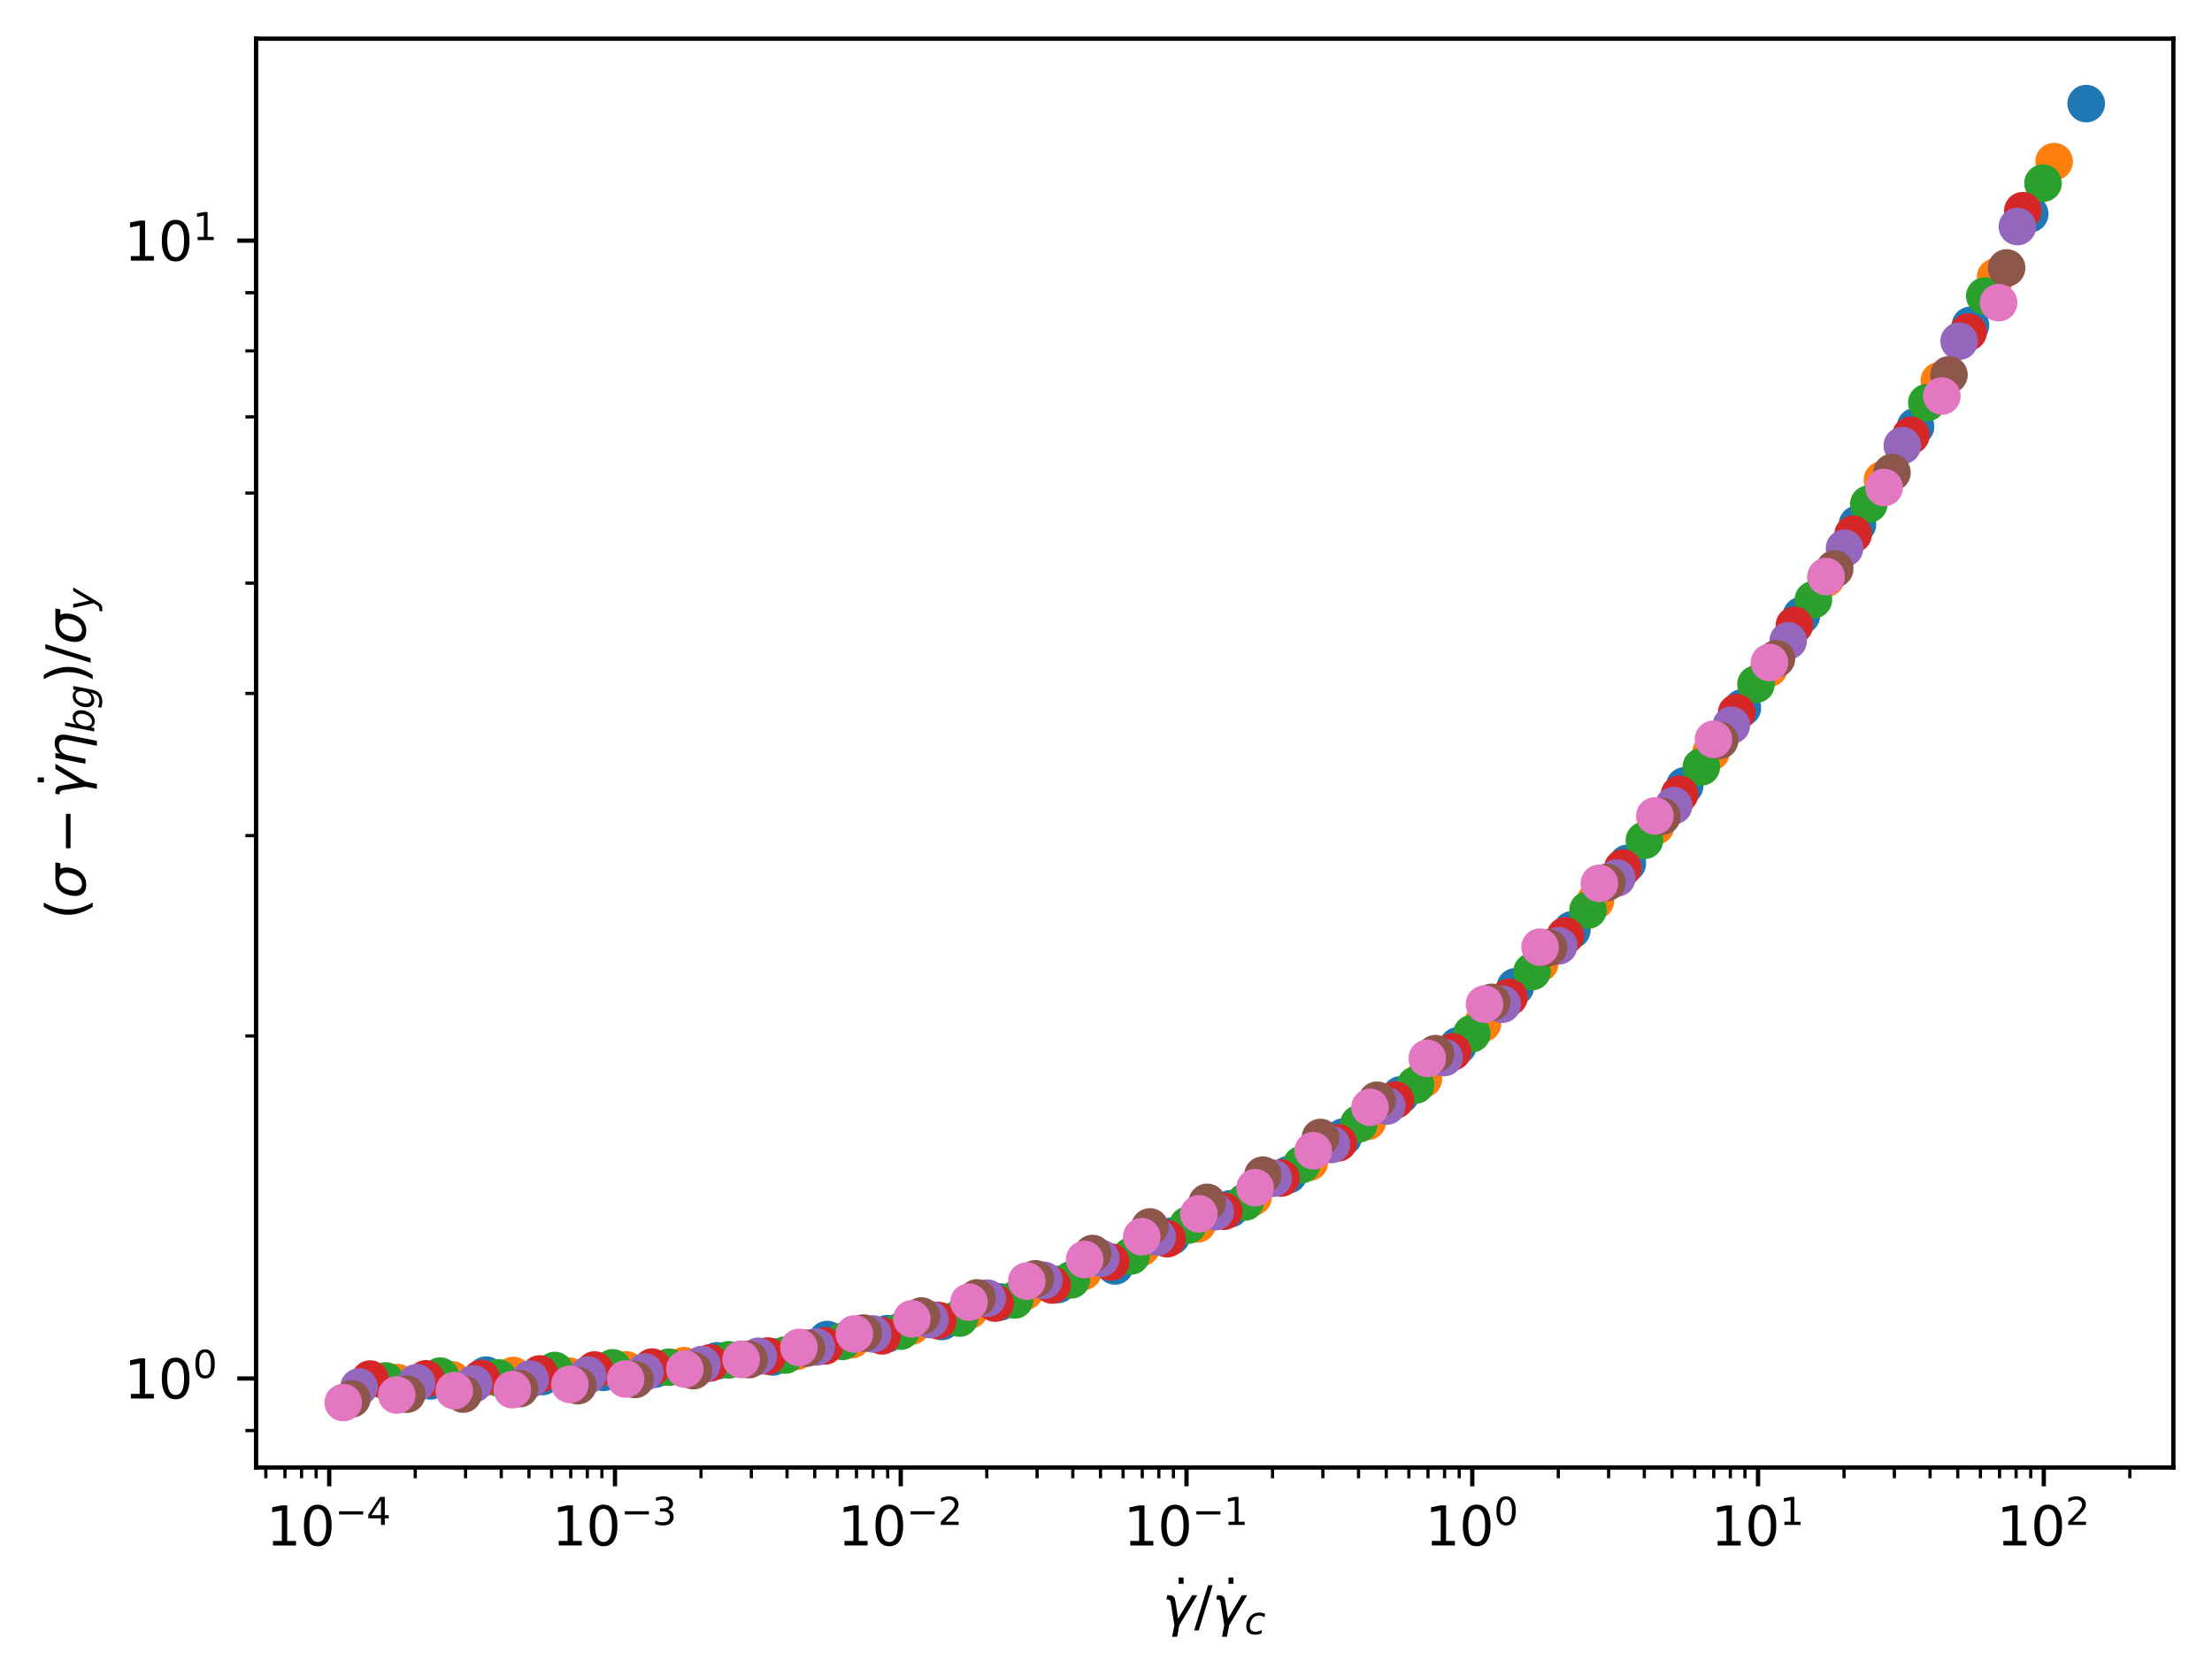 <?xml version="1.0" encoding="utf-8" standalone="no"?>
<!DOCTYPE svg PUBLIC "-//W3C//DTD SVG 1.1//EN"
  "http://www.w3.org/Graphics/SVG/1.1/DTD/svg11.dtd">
<svg xmlns:xlink="http://www.w3.org/1999/xlink" width="412.02pt" height="312.09pt" viewBox="0 0 412.02 312.09" xmlns="http://www.w3.org/2000/svg" version="1.1">
 <defs>
  <style type="text/css">*{stroke-linejoin: round; stroke-linecap: butt}</style>
 </defs>
 <g id="figure_1">
  <g id="patch_1">
   <path d="M 0 312.09 
L 412.02 312.09 
L 412.02 0 
L 0 0 
L 0 312.09 
z
" style="fill: none"/>
  </g>
  <g id="axes_1">
   <g id="patch_2">
    <path d="M 47.7 273.312 
L 404.82 273.312 
L 404.82 7.2 
L 47.7 7.2 
L 47.7 273.312 
z
" style="fill: none"/>
   </g>
   <g id="matplotlib.axis_1">
    <g id="xtick_1">
     <g id="line2d_1">
      <defs>
       <path id="m5d317da7bc" d="M 0 0 
L 0 3.5 
" style="stroke: #000000; stroke-width: 0.8"/>
      </defs>
      <g>
       <use xlink:href="#m5d317da7bc" x="61.324" y="273.312" style="stroke: #000000; stroke-width: 0.8"/>
      </g>
     </g>
     <g id="text_1">
      <!-- $\mathdefault{10^{-4}}$ -->
      <g transform="translate(49.574 287.91) scale(0.1 -0.1)">
       <defs>
        <path id="DejaVuSans-31" d="M 794 531 
L 1825 531 
L 1825 4091 
L 703 3866 
L 703 4441 
L 1819 4666 
L 2450 4666 
L 2450 531 
L 3481 531 
L 3481 0 
L 794 0 
L 794 531 
z
" transform="scale(0.016)"/>
        <path id="DejaVuSans-30" d="M 2034 4250 
Q 1547 4250 1301 3770 
Q 1056 3291 1056 2328 
Q 1056 1369 1301 889 
Q 1547 409 2034 409 
Q 2525 409 2770 889 
Q 3016 1369 3016 2328 
Q 3016 3291 2770 3770 
Q 2525 4250 2034 4250 
z
M 2034 4750 
Q 2819 4750 3233 4129 
Q 3647 3509 3647 2328 
Q 3647 1150 3233 529 
Q 2819 -91 2034 -91 
Q 1250 -91 836 529 
Q 422 1150 422 2328 
Q 422 3509 836 4129 
Q 1250 4750 2034 4750 
z
" transform="scale(0.016)"/>
        <path id="DejaVuSans-2212" d="M 678 2272 
L 4684 2272 
L 4684 1741 
L 678 1741 
L 678 2272 
z
" transform="scale(0.016)"/>
        <path id="DejaVuSans-34" d="M 2419 4116 
L 825 1625 
L 2419 1625 
L 2419 4116 
z
M 2253 4666 
L 3047 4666 
L 3047 1625 
L 3713 1625 
L 3713 1100 
L 3047 1100 
L 3047 0 
L 2419 0 
L 2419 1100 
L 313 1100 
L 313 1709 
L 2253 4666 
z
" transform="scale(0.016)"/>
       </defs>
       <use xlink:href="#DejaVuSans-31" transform="translate(0 0.684)"/>
       <use xlink:href="#DejaVuSans-30" transform="translate(63.623 0.684)"/>
       <use xlink:href="#DejaVuSans-2212" transform="translate(128.203 38.966) scale(0.7)"/>
       <use xlink:href="#DejaVuSans-34" transform="translate(186.855 38.966) scale(0.7)"/>
      </g>
     </g>
    </g>
    <g id="xtick_2">
     <g id="line2d_2">
      <g>
       <use xlink:href="#m5d317da7bc" x="114.552" y="273.312" style="stroke: #000000; stroke-width: 0.8"/>
      </g>
     </g>
     <g id="text_2">
      <!-- $\mathdefault{10^{-3}}$ -->
      <g transform="translate(102.802 287.91) scale(0.1 -0.1)">
       <defs>
        <path id="DejaVuSans-33" d="M 2597 2516 
Q 3050 2419 3304 2112 
Q 3559 1806 3559 1356 
Q 3559 666 3084 287 
Q 2609 -91 1734 -91 
Q 1441 -91 1130 -33 
Q 819 25 488 141 
L 488 750 
Q 750 597 1062 519 
Q 1375 441 1716 441 
Q 2309 441 2620 675 
Q 2931 909 2931 1356 
Q 2931 1769 2642 2001 
Q 2353 2234 1838 2234 
L 1294 2234 
L 1294 2753 
L 1863 2753 
Q 2328 2753 2575 2939 
Q 2822 3125 2822 3475 
Q 2822 3834 2567 4026 
Q 2313 4219 1838 4219 
Q 1578 4219 1281 4162 
Q 984 4106 628 3988 
L 628 4550 
Q 988 4650 1302 4700 
Q 1616 4750 1894 4750 
Q 2613 4750 3031 4423 
Q 3450 4097 3450 3541 
Q 3450 3153 3228 2886 
Q 3006 2619 2597 2516 
z
" transform="scale(0.016)"/>
       </defs>
       <use xlink:href="#DejaVuSans-31" transform="translate(0 0.766)"/>
       <use xlink:href="#DejaVuSans-30" transform="translate(63.623 0.766)"/>
       <use xlink:href="#DejaVuSans-2212" transform="translate(128.203 39.047) scale(0.7)"/>
       <use xlink:href="#DejaVuSans-33" transform="translate(186.855 39.047) scale(0.7)"/>
      </g>
     </g>
    </g>
    <g id="xtick_3">
     <g id="line2d_3">
      <g>
       <use xlink:href="#m5d317da7bc" x="167.779" y="273.312" style="stroke: #000000; stroke-width: 0.8"/>
      </g>
     </g>
     <g id="text_3">
      <!-- $\mathdefault{10^{-2}}$ -->
      <g transform="translate(156.029 287.91) scale(0.1 -0.1)">
       <defs>
        <path id="DejaVuSans-32" d="M 1228 531 
L 3431 531 
L 3431 0 
L 469 0 
L 469 531 
Q 828 903 1448 1529 
Q 2069 2156 2228 2338 
Q 2531 2678 2651 2914 
Q 2772 3150 2772 3378 
Q 2772 3750 2511 3984 
Q 2250 4219 1831 4219 
Q 1534 4219 1204 4116 
Q 875 4013 500 3803 
L 500 4441 
Q 881 4594 1212 4672 
Q 1544 4750 1819 4750 
Q 2544 4750 2975 4387 
Q 3406 4025 3406 3419 
Q 3406 3131 3298 2873 
Q 3191 2616 2906 2266 
Q 2828 2175 2409 1742 
Q 1991 1309 1228 531 
z
" transform="scale(0.016)"/>
       </defs>
       <use xlink:href="#DejaVuSans-31" transform="translate(0 0.766)"/>
       <use xlink:href="#DejaVuSans-30" transform="translate(63.623 0.766)"/>
       <use xlink:href="#DejaVuSans-2212" transform="translate(128.203 39.047) scale(0.7)"/>
       <use xlink:href="#DejaVuSans-32" transform="translate(186.855 39.047) scale(0.7)"/>
      </g>
     </g>
    </g>
    <g id="xtick_4">
     <g id="line2d_4">
      <g>
       <use xlink:href="#m5d317da7bc" x="221.007" y="273.312" style="stroke: #000000; stroke-width: 0.8"/>
      </g>
     </g>
     <g id="text_4">
      <!-- $\mathdefault{10^{-1}}$ -->
      <g transform="translate(209.257 287.91) scale(0.1 -0.1)">
       <use xlink:href="#DejaVuSans-31" transform="translate(0 0.684)"/>
       <use xlink:href="#DejaVuSans-30" transform="translate(63.623 0.684)"/>
       <use xlink:href="#DejaVuSans-2212" transform="translate(128.203 38.966) scale(0.7)"/>
       <use xlink:href="#DejaVuSans-31" transform="translate(186.855 38.966) scale(0.7)"/>
      </g>
     </g>
    </g>
    <g id="xtick_5">
     <g id="line2d_5">
      <g>
       <use xlink:href="#m5d317da7bc" x="274.234" y="273.312" style="stroke: #000000; stroke-width: 0.8"/>
      </g>
     </g>
     <g id="text_5">
      <!-- $\mathdefault{10^{0}}$ -->
      <g transform="translate(265.434 287.91) scale(0.1 -0.1)">
       <use xlink:href="#DejaVuSans-31" transform="translate(0 0.766)"/>
       <use xlink:href="#DejaVuSans-30" transform="translate(63.623 0.766)"/>
       <use xlink:href="#DejaVuSans-30" transform="translate(128.203 39.047) scale(0.7)"/>
      </g>
     </g>
    </g>
    <g id="xtick_6">
     <g id="line2d_6">
      <g>
       <use xlink:href="#m5d317da7bc" x="327.462" y="273.312" style="stroke: #000000; stroke-width: 0.8"/>
      </g>
     </g>
     <g id="text_6">
      <!-- $\mathdefault{10^{1}}$ -->
      <g transform="translate(318.662 287.91) scale(0.1 -0.1)">
       <use xlink:href="#DejaVuSans-31" transform="translate(0 0.684)"/>
       <use xlink:href="#DejaVuSans-30" transform="translate(63.623 0.684)"/>
       <use xlink:href="#DejaVuSans-31" transform="translate(128.203 38.966) scale(0.7)"/>
      </g>
     </g>
    </g>
    <g id="xtick_7">
     <g id="line2d_7">
      <g>
       <use xlink:href="#m5d317da7bc" x="380.69" y="273.312" style="stroke: #000000; stroke-width: 0.8"/>
      </g>
     </g>
     <g id="text_7">
      <!-- $\mathdefault{10^{2}}$ -->
      <g transform="translate(371.89 287.91) scale(0.1 -0.1)">
       <use xlink:href="#DejaVuSans-31" transform="translate(0 0.766)"/>
       <use xlink:href="#DejaVuSans-30" transform="translate(63.623 0.766)"/>
       <use xlink:href="#DejaVuSans-32" transform="translate(128.203 39.047) scale(0.7)"/>
      </g>
     </g>
    </g>
    <g id="xtick_8">
     <g id="line2d_8">
      <defs>
       <path id="m50d993c702" d="M 0 0 
L 0 2 
" style="stroke: #000000; stroke-width: 0.6"/>
      </defs>
      <g>
       <use xlink:href="#m50d993c702" x="49.516" y="273.312" style="stroke: #000000; stroke-width: 0.6"/>
      </g>
     </g>
    </g>
    <g id="xtick_9">
     <g id="line2d_9">
      <g>
       <use xlink:href="#m50d993c702" x="53.079" y="273.312" style="stroke: #000000; stroke-width: 0.6"/>
      </g>
     </g>
    </g>
    <g id="xtick_10">
     <g id="line2d_10">
      <g>
       <use xlink:href="#m50d993c702" x="56.166" y="273.312" style="stroke: #000000; stroke-width: 0.6"/>
      </g>
     </g>
    </g>
    <g id="xtick_11">
     <g id="line2d_11">
      <g>
       <use xlink:href="#m50d993c702" x="58.888" y="273.312" style="stroke: #000000; stroke-width: 0.6"/>
      </g>
     </g>
    </g>
    <g id="xtick_12">
     <g id="line2d_12">
      <g>
       <use xlink:href="#m50d993c702" x="77.347" y="273.312" style="stroke: #000000; stroke-width: 0.6"/>
      </g>
     </g>
    </g>
    <g id="xtick_13">
     <g id="line2d_13">
      <g>
       <use xlink:href="#m50d993c702" x="86.72" y="273.312" style="stroke: #000000; stroke-width: 0.6"/>
      </g>
     </g>
    </g>
    <g id="xtick_14">
     <g id="line2d_14">
      <g>
       <use xlink:href="#m50d993c702" x="93.37" y="273.312" style="stroke: #000000; stroke-width: 0.6"/>
      </g>
     </g>
    </g>
    <g id="xtick_15">
     <g id="line2d_15">
      <g>
       <use xlink:href="#m50d993c702" x="98.529" y="273.312" style="stroke: #000000; stroke-width: 0.6"/>
      </g>
     </g>
    </g>
    <g id="xtick_16">
     <g id="line2d_16">
      <g>
       <use xlink:href="#m50d993c702" x="102.743" y="273.312" style="stroke: #000000; stroke-width: 0.6"/>
      </g>
     </g>
    </g>
    <g id="xtick_17">
     <g id="line2d_17">
      <g>
       <use xlink:href="#m50d993c702" x="106.307" y="273.312" style="stroke: #000000; stroke-width: 0.6"/>
      </g>
     </g>
    </g>
    <g id="xtick_18">
     <g id="line2d_18">
      <g>
       <use xlink:href="#m50d993c702" x="109.393" y="273.312" style="stroke: #000000; stroke-width: 0.6"/>
      </g>
     </g>
    </g>
    <g id="xtick_19">
     <g id="line2d_19">
      <g>
       <use xlink:href="#m50d993c702" x="112.116" y="273.312" style="stroke: #000000; stroke-width: 0.6"/>
      </g>
     </g>
    </g>
    <g id="xtick_20">
     <g id="line2d_20">
      <g>
       <use xlink:href="#m50d993c702" x="130.575" y="273.312" style="stroke: #000000; stroke-width: 0.6"/>
      </g>
     </g>
    </g>
    <g id="xtick_21">
     <g id="line2d_21">
      <g>
       <use xlink:href="#m50d993c702" x="139.948" y="273.312" style="stroke: #000000; stroke-width: 0.6"/>
      </g>
     </g>
    </g>
    <g id="xtick_22">
     <g id="line2d_22">
      <g>
       <use xlink:href="#m50d993c702" x="146.598" y="273.312" style="stroke: #000000; stroke-width: 0.6"/>
      </g>
     </g>
    </g>
    <g id="xtick_23">
     <g id="line2d_23">
      <g>
       <use xlink:href="#m50d993c702" x="151.756" y="273.312" style="stroke: #000000; stroke-width: 0.6"/>
      </g>
     </g>
    </g>
    <g id="xtick_24">
     <g id="line2d_24">
      <g>
       <use xlink:href="#m50d993c702" x="155.971" y="273.312" style="stroke: #000000; stroke-width: 0.6"/>
      </g>
     </g>
    </g>
    <g id="xtick_25">
     <g id="line2d_25">
      <g>
       <use xlink:href="#m50d993c702" x="159.534" y="273.312" style="stroke: #000000; stroke-width: 0.6"/>
      </g>
     </g>
    </g>
    <g id="xtick_26">
     <g id="line2d_26">
      <g>
       <use xlink:href="#m50d993c702" x="162.621" y="273.312" style="stroke: #000000; stroke-width: 0.6"/>
      </g>
     </g>
    </g>
    <g id="xtick_27">
     <g id="line2d_27">
      <g>
       <use xlink:href="#m50d993c702" x="165.344" y="273.312" style="stroke: #000000; stroke-width: 0.6"/>
      </g>
     </g>
    </g>
    <g id="xtick_28">
     <g id="line2d_28">
      <g>
       <use xlink:href="#m50d993c702" x="183.802" y="273.312" style="stroke: #000000; stroke-width: 0.6"/>
      </g>
     </g>
    </g>
    <g id="xtick_29">
     <g id="line2d_29">
      <g>
       <use xlink:href="#m50d993c702" x="193.175" y="273.312" style="stroke: #000000; stroke-width: 0.6"/>
      </g>
     </g>
    </g>
    <g id="xtick_30">
     <g id="line2d_30">
      <g>
       <use xlink:href="#m50d993c702" x="199.825" y="273.312" style="stroke: #000000; stroke-width: 0.6"/>
      </g>
     </g>
    </g>
    <g id="xtick_31">
     <g id="line2d_31">
      <g>
       <use xlink:href="#m50d993c702" x="204.984" y="273.312" style="stroke: #000000; stroke-width: 0.6"/>
      </g>
     </g>
    </g>
    <g id="xtick_32">
     <g id="line2d_32">
      <g>
       <use xlink:href="#m50d993c702" x="209.198" y="273.312" style="stroke: #000000; stroke-width: 0.6"/>
      </g>
     </g>
    </g>
    <g id="xtick_33">
     <g id="line2d_33">
      <g>
       <use xlink:href="#m50d993c702" x="212.762" y="273.312" style="stroke: #000000; stroke-width: 0.6"/>
      </g>
     </g>
    </g>
    <g id="xtick_34">
     <g id="line2d_34">
      <g>
       <use xlink:href="#m50d993c702" x="215.849" y="273.312" style="stroke: #000000; stroke-width: 0.6"/>
      </g>
     </g>
    </g>
    <g id="xtick_35">
     <g id="line2d_35">
      <g>
       <use xlink:href="#m50d993c702" x="218.571" y="273.312" style="stroke: #000000; stroke-width: 0.6"/>
      </g>
     </g>
    </g>
    <g id="xtick_36">
     <g id="line2d_36">
      <g>
       <use xlink:href="#m50d993c702" x="237.03" y="273.312" style="stroke: #000000; stroke-width: 0.6"/>
      </g>
     </g>
    </g>
    <g id="xtick_37">
     <g id="line2d_37">
      <g>
       <use xlink:href="#m50d993c702" x="246.403" y="273.312" style="stroke: #000000; stroke-width: 0.6"/>
      </g>
     </g>
    </g>
    <g id="xtick_38">
     <g id="line2d_38">
      <g>
       <use xlink:href="#m50d993c702" x="253.053" y="273.312" style="stroke: #000000; stroke-width: 0.6"/>
      </g>
     </g>
    </g>
    <g id="xtick_39">
     <g id="line2d_39">
      <g>
       <use xlink:href="#m50d993c702" x="258.211" y="273.312" style="stroke: #000000; stroke-width: 0.6"/>
      </g>
     </g>
    </g>
    <g id="xtick_40">
     <g id="line2d_40">
      <g>
       <use xlink:href="#m50d993c702" x="262.426" y="273.312" style="stroke: #000000; stroke-width: 0.6"/>
      </g>
     </g>
    </g>
    <g id="xtick_41">
     <g id="line2d_41">
      <g>
       <use xlink:href="#m50d993c702" x="265.989" y="273.312" style="stroke: #000000; stroke-width: 0.6"/>
      </g>
     </g>
    </g>
    <g id="xtick_42">
     <g id="line2d_42">
      <g>
       <use xlink:href="#m50d993c702" x="269.076" y="273.312" style="stroke: #000000; stroke-width: 0.6"/>
      </g>
     </g>
    </g>
    <g id="xtick_43">
     <g id="line2d_43">
      <g>
       <use xlink:href="#m50d993c702" x="271.799" y="273.312" style="stroke: #000000; stroke-width: 0.6"/>
      </g>
     </g>
    </g>
    <g id="xtick_44">
     <g id="line2d_44">
      <g>
       <use xlink:href="#m50d993c702" x="290.258" y="273.312" style="stroke: #000000; stroke-width: 0.6"/>
      </g>
     </g>
    </g>
    <g id="xtick_45">
     <g id="line2d_45">
      <g>
       <use xlink:href="#m50d993c702" x="299.63" y="273.312" style="stroke: #000000; stroke-width: 0.6"/>
      </g>
     </g>
    </g>
    <g id="xtick_46">
     <g id="line2d_46">
      <g>
       <use xlink:href="#m50d993c702" x="306.281" y="273.312" style="stroke: #000000; stroke-width: 0.6"/>
      </g>
     </g>
    </g>
    <g id="xtick_47">
     <g id="line2d_47">
      <g>
       <use xlink:href="#m50d993c702" x="311.439" y="273.312" style="stroke: #000000; stroke-width: 0.6"/>
      </g>
     </g>
    </g>
    <g id="xtick_48">
     <g id="line2d_48">
      <g>
       <use xlink:href="#m50d993c702" x="315.654" y="273.312" style="stroke: #000000; stroke-width: 0.6"/>
      </g>
     </g>
    </g>
    <g id="xtick_49">
     <g id="line2d_49">
      <g>
       <use xlink:href="#m50d993c702" x="319.217" y="273.312" style="stroke: #000000; stroke-width: 0.6"/>
      </g>
     </g>
    </g>
    <g id="xtick_50">
     <g id="line2d_50">
      <g>
       <use xlink:href="#m50d993c702" x="322.304" y="273.312" style="stroke: #000000; stroke-width: 0.6"/>
      </g>
     </g>
    </g>
    <g id="xtick_51">
     <g id="line2d_51">
      <g>
       <use xlink:href="#m50d993c702" x="325.027" y="273.312" style="stroke: #000000; stroke-width: 0.6"/>
      </g>
     </g>
    </g>
    <g id="xtick_52">
     <g id="line2d_52">
      <g>
       <use xlink:href="#m50d993c702" x="343.485" y="273.312" style="stroke: #000000; stroke-width: 0.6"/>
      </g>
     </g>
    </g>
    <g id="xtick_53">
     <g id="line2d_53">
      <g>
       <use xlink:href="#m50d993c702" x="352.858" y="273.312" style="stroke: #000000; stroke-width: 0.6"/>
      </g>
     </g>
    </g>
    <g id="xtick_54">
     <g id="line2d_54">
      <g>
       <use xlink:href="#m50d993c702" x="359.508" y="273.312" style="stroke: #000000; stroke-width: 0.6"/>
      </g>
     </g>
    </g>
    <g id="xtick_55">
     <g id="line2d_55">
      <g>
       <use xlink:href="#m50d993c702" x="364.667" y="273.312" style="stroke: #000000; stroke-width: 0.6"/>
      </g>
     </g>
    </g>
    <g id="xtick_56">
     <g id="line2d_56">
      <g>
       <use xlink:href="#m50d993c702" x="368.881" y="273.312" style="stroke: #000000; stroke-width: 0.6"/>
      </g>
     </g>
    </g>
    <g id="xtick_57">
     <g id="line2d_57">
      <g>
       <use xlink:href="#m50d993c702" x="372.445" y="273.312" style="stroke: #000000; stroke-width: 0.6"/>
      </g>
     </g>
    </g>
    <g id="xtick_58">
     <g id="line2d_58">
      <g>
       <use xlink:href="#m50d993c702" x="375.531" y="273.312" style="stroke: #000000; stroke-width: 0.6"/>
      </g>
     </g>
    </g>
    <g id="xtick_59">
     <g id="line2d_59">
      <g>
       <use xlink:href="#m50d993c702" x="378.254" y="273.312" style="stroke: #000000; stroke-width: 0.6"/>
      </g>
     </g>
    </g>
    <g id="xtick_60">
     <g id="line2d_60">
      <g>
       <use xlink:href="#m50d993c702" x="396.713" y="273.312" style="stroke: #000000; stroke-width: 0.6"/>
      </g>
     </g>
    </g>
    <g id="text_8">
     <!-- $\dot\gamma/\dot\gamma_{c}$ -->
     <g transform="translate(216.51 302.79) scale(0.1 -0.1)">
      <defs>
       <path id="DejaVuSans-307" d="M -1894 4863 
L -1319 4863 
L -1319 4134 
L -1894 4134 
L -1894 4863 
z
M -1600 3584 
L -1600 3584 
z
" transform="scale(0.016)"/>
       <path id="DejaVuSans-Oblique-3b3" d="M 1491 2950 
L 1838 788 
L 3456 3500 
L 4066 3500 
L 1972 0 
L 1713 -1331 
L 1138 -1331 
L 1397 0 
L 988 2613 
Q 925 3006 628 3006 
L 475 3006 
L 569 3500 
L 788 3500 
Q 1403 3500 1491 2950 
z
" transform="scale(0.016)"/>
       <path id="DejaVuSans-2f" d="M 1625 4666 
L 2156 4666 
L 531 -594 
L 0 -594 
L 1625 4666 
z
" transform="scale(0.016)"/>
       <path id="DejaVuSans-Oblique-63" d="M 3431 3366 
L 3316 2797 
Q 3109 2947 2876 3022 
Q 2644 3097 2394 3097 
Q 2119 3097 1870 3000 
Q 1622 2903 1453 2725 
Q 1184 2453 1037 2087 
Q 891 1722 891 1331 
Q 891 859 1127 628 
Q 1363 397 1844 397 
Q 2081 397 2348 469 
Q 2616 541 2906 684 
L 2797 116 
Q 2547 13 2283 -39 
Q 2019 -91 1741 -91 
Q 1044 -91 669 257 
Q 294 606 294 1253 
Q 294 1797 489 2255 
Q 684 2713 1069 3078 
Q 1331 3328 1684 3456 
Q 2038 3584 2456 3584 
Q 2700 3584 2940 3529 
Q 3181 3475 3431 3366 
z
" transform="scale(0.016)"/>
      </defs>
      <use xlink:href="#DejaVuSans-307" transform="translate(60.617 12.016)"/>
      <use xlink:href="#DejaVuSans-Oblique-3b3" transform="translate(0 0.828)"/>
      <use xlink:href="#DejaVuSans-2f" transform="translate(59.18 0.828)"/>
      <use xlink:href="#DejaVuSans-307" transform="translate(153.488 12.016)"/>
      <use xlink:href="#DejaVuSans-Oblique-3b3" transform="translate(92.871 0.828)"/>
      <use xlink:href="#DejaVuSans-Oblique-63" transform="translate(153.008 -15.578) scale(0.7)"/>
     </g>
    </g>
   </g>
   <g id="matplotlib.axis_2">
    <g id="ytick_1">
     <g id="line2d_61">
      <defs>
       <path id="m774dc078b9" d="M 0 0 
L -3.5 0 
" style="stroke: #000000; stroke-width: 0.8"/>
      </defs>
      <g>
       <use xlink:href="#m774dc078b9" x="47.7" y="256.737" style="stroke: #000000; stroke-width: 0.8"/>
      </g>
     </g>
     <g id="text_9">
      <!-- $\mathdefault{10^{0}}$ -->
      <g transform="translate(23.1 260.536) scale(0.1 -0.1)">
       <use xlink:href="#DejaVuSans-31" transform="translate(0 0.766)"/>
       <use xlink:href="#DejaVuSans-30" transform="translate(63.623 0.766)"/>
       <use xlink:href="#DejaVuSans-30" transform="translate(128.203 39.047) scale(0.7)"/>
      </g>
     </g>
    </g>
    <g id="ytick_2">
     <g id="line2d_62">
      <g>
       <use xlink:href="#m774dc078b9" x="47.7" y="44.816" style="stroke: #000000; stroke-width: 0.8"/>
      </g>
     </g>
     <g id="text_10">
      <!-- $\mathdefault{10^{1}}$ -->
      <g transform="translate(23.1 48.615) scale(0.1 -0.1)">
       <use xlink:href="#DejaVuSans-31" transform="translate(0 0.684)"/>
       <use xlink:href="#DejaVuSans-30" transform="translate(63.623 0.684)"/>
       <use xlink:href="#DejaVuSans-31" transform="translate(128.203 38.966) scale(0.7)"/>
      </g>
     </g>
    </g>
    <g id="ytick_3">
     <g id="line2d_63">
      <defs>
       <path id="me7319d133a" d="M 0 0 
L -2 0 
" style="stroke: #000000; stroke-width: 0.6"/>
      </defs>
      <g>
       <use xlink:href="#me7319d133a" x="47.7" y="266.434" style="stroke: #000000; stroke-width: 0.6"/>
      </g>
     </g>
    </g>
    <g id="ytick_4">
     <g id="line2d_64">
      <g>
       <use xlink:href="#me7319d133a" x="47.7" y="192.942" style="stroke: #000000; stroke-width: 0.6"/>
      </g>
     </g>
    </g>
    <g id="ytick_5">
     <g id="line2d_65">
      <g>
       <use xlink:href="#me7319d133a" x="47.7" y="155.625" style="stroke: #000000; stroke-width: 0.6"/>
      </g>
     </g>
    </g>
    <g id="ytick_6">
     <g id="line2d_66">
      <g>
       <use xlink:href="#me7319d133a" x="47.7" y="129.148" style="stroke: #000000; stroke-width: 0.6"/>
      </g>
     </g>
    </g>
    <g id="ytick_7">
     <g id="line2d_67">
      <g>
       <use xlink:href="#me7319d133a" x="47.7" y="108.61" style="stroke: #000000; stroke-width: 0.6"/>
      </g>
     </g>
    </g>
    <g id="ytick_8">
     <g id="line2d_68">
      <g>
       <use xlink:href="#me7319d133a" x="47.7" y="91.83" style="stroke: #000000; stroke-width: 0.6"/>
      </g>
     </g>
    </g>
    <g id="ytick_9">
     <g id="line2d_69">
      <g>
       <use xlink:href="#me7319d133a" x="47.7" y="77.643" style="stroke: #000000; stroke-width: 0.6"/>
      </g>
     </g>
    </g>
    <g id="ytick_10">
     <g id="line2d_70">
      <g>
       <use xlink:href="#me7319d133a" x="47.7" y="65.353" style="stroke: #000000; stroke-width: 0.6"/>
      </g>
     </g>
    </g>
    <g id="ytick_11">
     <g id="line2d_71">
      <g>
       <use xlink:href="#me7319d133a" x="47.7" y="54.513" style="stroke: #000000; stroke-width: 0.6"/>
      </g>
     </g>
    </g>
    <g id="text_11">
     <!-- $(\sigma - \dot\gamma \eta_{bg}) / \sigma_{y}$ -->
     <g transform="translate(16 171.256) rotate(-90) scale(0.1 -0.1)">
      <defs>
       <path id="DejaVuSans-28" d="M 1984 4856 
Q 1566 4138 1362 3434 
Q 1159 2731 1159 2009 
Q 1159 1288 1364 580 
Q 1569 -128 1984 -844 
L 1484 -844 
Q 1016 -109 783 600 
Q 550 1309 550 2009 
Q 550 2706 781 3412 
Q 1013 4119 1484 4856 
L 1984 4856 
z
" transform="scale(0.016)"/>
       <path id="DejaVuSans-Oblique-3c3" d="M 2219 3044 
Q 1744 3044 1422 2700 
Q 1081 2341 969 1747 
Q 844 1119 1044 756 
Q 1241 397 1706 397 
Q 2166 397 2503 759 
Q 2844 1122 2966 1747 
Q 3075 2319 2881 2700 
Q 2700 3044 2219 3044 
z
M 2309 3503 
L 4219 3500 
L 4106 2925 
L 3463 2925 
Q 3706 2438 3575 1747 
Q 3406 888 2884 400 
Q 2359 -91 1609 -91 
Q 856 -91 525 400 
Q 194 888 363 1747 
Q 528 2609 1050 3097 
Q 1484 3503 2309 3503 
z
" transform="scale(0.016)"/>
       <path id="DejaVuSans-Oblique-3b7" d="M 3703 2113 
L 3034 -1331 
L 2459 -1331 
L 3125 2094 
Q 3222 2591 3075 2838 
Q 2931 3084 2544 3084 
Q 2078 3084 1750 2788 
Q 1425 2491 1325 1978 
L 941 0 
L 363 0 
L 1044 3500 
L 1622 3500 
L 1516 2956 
Q 1781 3272 2094 3428 
Q 2403 3584 2769 3584 
Q 3372 3584 3609 3213 
Q 3844 2838 3703 2113 
z
" transform="scale(0.016)"/>
       <path id="DejaVuSans-Oblique-62" d="M 3169 2138 
Q 3169 2591 2961 2847 
Q 2753 3103 2388 3103 
Q 2122 3103 1889 2973 
Q 1656 2844 1484 2597 
Q 1303 2338 1198 1995 
Q 1094 1653 1094 1313 
Q 1094 881 1298 636 
Q 1503 391 1863 391 
Q 2134 391 2365 517 
Q 2597 644 2772 891 
Q 2950 1147 3059 1487 
Q 3169 1828 3169 2138 
z
M 1381 2969 
Q 1594 3256 1914 3420 
Q 2234 3584 2584 3584 
Q 3122 3584 3439 3221 
Q 3756 2859 3756 2241 
Q 3756 1734 3570 1259 
Q 3384 784 3041 416 
Q 2816 172 2522 40 
Q 2228 -91 1906 -91 
Q 1566 -91 1316 65 
Q 1066 222 909 531 
L 806 0 
L 231 0 
L 1178 4863 
L 1753 4863 
L 1381 2969 
z
" transform="scale(0.016)"/>
       <path id="DejaVuSans-Oblique-67" d="M 3816 3500 
L 3219 434 
Q 3047 -456 2561 -893 
Q 2075 -1331 1253 -1331 
Q 950 -1331 690 -1286 
Q 431 -1241 206 -1147 
L 313 -588 
Q 525 -725 762 -790 
Q 1000 -856 1269 -856 
Q 1816 -856 2167 -557 
Q 2519 -259 2631 300 
L 2681 563 
Q 2441 288 2122 144 
Q 1803 0 1434 0 
Q 903 0 598 351 
Q 294 703 294 1319 
Q 294 1803 478 2267 
Q 663 2731 997 3091 
Q 1219 3328 1514 3456 
Q 1809 3584 2131 3584 
Q 2484 3584 2746 3420 
Q 3009 3256 3138 2956 
L 3238 3500 
L 3816 3500 
z
M 2950 2216 
Q 2950 2641 2750 2872 
Q 2550 3103 2181 3103 
Q 1953 3103 1747 3012 
Q 1541 2922 1394 2759 
Q 1156 2491 1023 2127 
Q 891 1763 891 1375 
Q 891 944 1092 712 
Q 1294 481 1672 481 
Q 2219 481 2584 976 
Q 2950 1472 2950 2216 
z
" transform="scale(0.016)"/>
       <path id="DejaVuSans-29" d="M 513 4856 
L 1013 4856 
Q 1481 4119 1714 3412 
Q 1947 2706 1947 2009 
Q 1947 1309 1714 600 
Q 1481 -109 1013 -844 
L 513 -844 
Q 928 -128 1133 580 
Q 1338 1288 1338 2009 
Q 1338 2731 1133 3434 
Q 928 4138 513 4856 
z
" transform="scale(0.016)"/>
       <path id="DejaVuSans-Oblique-79" d="M 1588 -325 
Q 1188 -997 936 -1164 
Q 684 -1331 294 -1331 
L -159 -1331 
L -63 -850 
L 269 -850 
Q 509 -850 678 -719 
Q 847 -588 1056 -206 
L 1234 128 
L 459 3500 
L 1069 3500 
L 1650 819 
L 3256 3500 
L 3859 3500 
L 1588 -325 
z
" transform="scale(0.016)"/>
      </defs>
      <use xlink:href="#DejaVuSans-28" transform="translate(0 0.828)"/>
      <use xlink:href="#DejaVuSans-Oblique-3c3" transform="translate(39.014 0.828)"/>
      <use xlink:href="#DejaVuSans-2212" transform="translate(121.875 0.828)"/>
      <use xlink:href="#DejaVuSans-307" transform="translate(285.764 12.016)"/>
      <use xlink:href="#DejaVuSans-Oblique-3b3" transform="translate(225.146 0.828)"/>
      <use xlink:href="#DejaVuSans-Oblique-3b7" transform="translate(284.326 0.828)"/>
      <use xlink:href="#DejaVuSans-Oblique-62" transform="translate(347.705 -15.578) scale(0.7)"/>
      <use xlink:href="#DejaVuSans-Oblique-67" transform="translate(392.139 -15.578) scale(0.7)"/>
      <use xlink:href="#DejaVuSans-29" transform="translate(439.307 0.828)"/>
      <use xlink:href="#DejaVuSans-2f" transform="translate(478.32 0.828)"/>
      <use xlink:href="#DejaVuSans-Oblique-3c3" transform="translate(512.012 0.828)"/>
      <use xlink:href="#DejaVuSans-Oblique-79" transform="translate(575.391 -15.578) scale(0.7)"/>
     </g>
    </g>
   </g>
   <g id="line2d_72">
    <defs>
     <path id="ma4a98671de" d="M 0 3 
C 0.796 3 1.559 2.684 2.121 2.121 
C 2.684 1.559 3 0.796 3 0 
C 3 -0.796 2.684 -1.559 2.121 -2.121 
C 1.559 -2.684 0.796 -3 0 -3 
C -0.796 -3 -1.559 -2.684 -2.121 -2.121 
C -2.684 -1.559 -3 -0.796 -3 0 
C -3 0.796 -2.684 1.559 -2.121 2.121 
C -1.559 2.684 -0.796 3 0 3 
z
" style="stroke: #1f77b4"/>
    </defs>
    <g clip-path="url(#p9584d3296f)">
     <use xlink:href="#ma4a98671de" x="80.185" y="257.183" style="fill: #1f77b4; stroke: #1f77b4"/>
     <use xlink:href="#ma4a98671de" x="90.524" y="256.111" style="fill: #1f77b4; stroke: #1f77b4"/>
     <use xlink:href="#ma4a98671de" x="101.018" y="256.368" style="fill: #1f77b4; stroke: #1f77b4"/>
     <use xlink:href="#ma4a98671de" x="112.374" y="255.593" style="fill: #1f77b4; stroke: #1f77b4"/>
     <use xlink:href="#ma4a98671de" x="121.969" y="255.002" style="fill: #1f77b4; stroke: #1f77b4"/>
     <use xlink:href="#ma4a98671de" x="133.543" y="253.451" style="fill: #1f77b4; stroke: #1f77b4"/>
     <use xlink:href="#ma4a98671de" x="143.98" y="252.727" style="fill: #1f77b4; stroke: #1f77b4"/>
     <use xlink:href="#ma4a98671de" x="154.075" y="249.483" style="fill: #1f77b4; stroke: #1f77b4"/>
     <use xlink:href="#ma4a98671de" x="165.272" y="248.4" style="fill: #1f77b4; stroke: #1f77b4"/>
     <use xlink:href="#ma4a98671de" x="175.445" y="246.123" style="fill: #1f77b4; stroke: #1f77b4"/>
     <use xlink:href="#ma4a98671de" x="186.24" y="242.489" style="fill: #1f77b4; stroke: #1f77b4"/>
     <use xlink:href="#ma4a98671de" x="197.038" y="239.234" style="fill: #1f77b4; stroke: #1f77b4"/>
     <use xlink:href="#ma4a98671de" x="207.683" y="235.774" style="fill: #1f77b4; stroke: #1f77b4"/>
     <use xlink:href="#ma4a98671de" x="218.19" y="230.259" style="fill: #1f77b4; stroke: #1f77b4"/>
     <use xlink:href="#ma4a98671de" x="229.131" y="225.136" style="fill: #1f77b4; stroke: #1f77b4"/>
     <use xlink:href="#ma4a98671de" x="239.996" y="218.778" style="fill: #1f77b4; stroke: #1f77b4"/>
     <use xlink:href="#ma4a98671de" x="250.22" y="211.777" style="fill: #1f77b4; stroke: #1f77b4"/>
     <use xlink:href="#ma4a98671de" x="260.874" y="203.922" style="fill: #1f77b4; stroke: #1f77b4"/>
     <use xlink:href="#ma4a98671de" x="271.574" y="194.779" style="fill: #1f77b4; stroke: #1f77b4"/>
     <use xlink:href="#ma4a98671de" x="282.264" y="183.802" style="fill: #1f77b4; stroke: #1f77b4"/>
     <use xlink:href="#ma4a98671de" x="292.795" y="173.189" style="fill: #1f77b4; stroke: #1f77b4"/>
     <use xlink:href="#ma4a98671de" x="303.115" y="160.815" style="fill: #1f77b4; stroke: #1f77b4"/>
     <use xlink:href="#ma4a98671de" x="313.802" y="146.356" style="fill: #1f77b4; stroke: #1f77b4"/>
     <use xlink:href="#ma4a98671de" x="324.541" y="131.829" style="fill: #1f77b4; stroke: #1f77b4"/>
     <use xlink:href="#ma4a98671de" x="335.541" y="114.64" style="fill: #1f77b4; stroke: #1f77b4"/>
     <use xlink:href="#ma4a98671de" x="345.987" y="97.638" style="fill: #1f77b4; stroke: #1f77b4"/>
     <use xlink:href="#ma4a98671de" x="356.799" y="79.454" style="fill: #1f77b4; stroke: #1f77b4"/>
     <use xlink:href="#ma4a98671de" x="367.032" y="60.594" style="fill: #1f77b4; stroke: #1f77b4"/>
     <use xlink:href="#ma4a98671de" x="378.07" y="39.833" style="fill: #1f77b4; stroke: #1f77b4"/>
     <use xlink:href="#ma4a98671de" x="388.587" y="19.296" style="fill: #1f77b4; stroke: #1f77b4"/>
    </g>
   </g>
   <g id="line2d_73">
    <defs>
     <path id="mc085c1054d" d="M 0 3 
C 0.796 3 1.559 2.684 2.121 2.121 
C 2.684 1.559 3 0.796 3 0 
C 3 -0.796 2.684 -1.559 2.121 -2.121 
C 1.559 -2.684 0.796 -3 0 -3 
C -0.796 -3 -1.559 -2.684 -2.121 -2.121 
C -2.684 -1.559 -3 -0.796 -3 0 
C -3 0.796 -2.684 1.559 -2.121 2.121 
C -1.559 2.684 -0.796 3 0 3 
z
" style="stroke: #ff7f0e"/>
    </defs>
    <g clip-path="url(#p9584d3296f)">
     <use xlink:href="#mc085c1054d" x="73.967" y="257.482" style="fill: #ff7f0e; stroke: #ff7f0e"/>
     <use xlink:href="#mc085c1054d" x="84.215" y="256.983" style="fill: #ff7f0e; stroke: #ff7f0e"/>
     <use xlink:href="#mc085c1054d" x="95.596" y="256.187" style="fill: #ff7f0e; stroke: #ff7f0e"/>
     <use xlink:href="#mc085c1054d" x="106.025" y="256.303" style="fill: #ff7f0e; stroke: #ff7f0e"/>
     <use xlink:href="#mc085c1054d" x="116.655" y="255.138" style="fill: #ff7f0e; stroke: #ff7f0e"/>
     <use xlink:href="#mc085c1054d" x="127.384" y="254.357" style="fill: #ff7f0e; stroke: #ff7f0e"/>
     <use xlink:href="#mc085c1054d" x="138.278" y="253.159" style="fill: #ff7f0e; stroke: #ff7f0e"/>
     <use xlink:href="#mc085c1054d" x="148.354" y="251.668" style="fill: #ff7f0e; stroke: #ff7f0e"/>
     <use xlink:href="#mc085c1054d" x="158.675" y="249.494" style="fill: #ff7f0e; stroke: #ff7f0e"/>
     <use xlink:href="#mc085c1054d" x="169.777" y="246.973" style="fill: #ff7f0e; stroke: #ff7f0e"/>
     <use xlink:href="#mc085c1054d" x="180.577" y="244.003" style="fill: #ff7f0e; stroke: #ff7f0e"/>
     <use xlink:href="#mc085c1054d" x="190.914" y="240.504" style="fill: #ff7f0e; stroke: #ff7f0e"/>
     <use xlink:href="#mc085c1054d" x="201.766" y="236.812" style="fill: #ff7f0e; stroke: #ff7f0e"/>
     <use xlink:href="#mc085c1054d" x="212.59" y="232.336" style="fill: #ff7f0e; stroke: #ff7f0e"/>
     <use xlink:href="#mc085c1054d" x="223.049" y="227.947" style="fill: #ff7f0e; stroke: #ff7f0e"/>
     <use xlink:href="#mc085c1054d" x="233.416" y="222.929" style="fill: #ff7f0e; stroke: #ff7f0e"/>
     <use xlink:href="#mc085c1054d" x="243.894" y="216.448" style="fill: #ff7f0e; stroke: #ff7f0e"/>
     <use xlink:href="#mc085c1054d" x="254.725" y="208.849" style="fill: #ff7f0e; stroke: #ff7f0e"/>
     <use xlink:href="#mc085c1054d" x="265.136" y="200.946" style="fill: #ff7f0e; stroke: #ff7f0e"/>
     <use xlink:href="#mc085c1054d" x="276.152" y="190.602" style="fill: #ff7f0e; stroke: #ff7f0e"/>
     <use xlink:href="#mc085c1054d" x="286.82" y="179.383" style="fill: #ff7f0e; stroke: #ff7f0e"/>
     <use xlink:href="#mc085c1054d" x="297.179" y="167.764" style="fill: #ff7f0e; stroke: #ff7f0e"/>
     <use xlink:href="#mc085c1054d" x="308.396" y="153.855" style="fill: #ff7f0e; stroke: #ff7f0e"/>
     <use xlink:href="#mc085c1054d" x="318.721" y="140.073" style="fill: #ff7f0e; stroke: #ff7f0e"/>
     <use xlink:href="#mc085c1054d" x="329.495" y="124.455" style="fill: #ff7f0e; stroke: #ff7f0e"/>
     <use xlink:href="#mc085c1054d" x="340.115" y="107.704" style="fill: #ff7f0e; stroke: #ff7f0e"/>
     <use xlink:href="#mc085c1054d" x="350.653" y="89.348" style="fill: #ff7f0e; stroke: #ff7f0e"/>
     <use xlink:href="#mc085c1054d" x="361.233" y="70.902" style="fill: #ff7f0e; stroke: #ff7f0e"/>
     <use xlink:href="#mc085c1054d" x="371.717" y="51.591" style="fill: #ff7f0e; stroke: #ff7f0e"/>
     <use xlink:href="#mc085c1054d" x="382.611" y="30.101" style="fill: #ff7f0e; stroke: #ff7f0e"/>
    </g>
   </g>
   <g id="line2d_74">
    <defs>
     <path id="m0b10b03f12" d="M 0 3 
C 0.796 3 1.559 2.684 2.121 2.121 
C 2.684 1.559 3 0.796 3 0 
C 3 -0.796 2.684 -1.559 2.121 -2.121 
C 1.559 -2.684 0.796 -3 0 -3 
C -0.796 -3 -1.559 -2.684 -2.121 -2.121 
C -2.684 -1.559 -3 -0.796 -3 0 
C -3 0.796 -2.684 1.559 -2.121 2.121 
C -1.559 2.684 -0.796 3 0 3 
z
" style="stroke: #2ca02c"/>
    </defs>
    <g clip-path="url(#p9584d3296f)">
     <use xlink:href="#m0b10b03f12" x="71.814" y="257.195" style="fill: #2ca02c; stroke: #2ca02c"/>
     <use xlink:href="#m0b10b03f12" x="82.008" y="256.293" style="fill: #2ca02c; stroke: #2ca02c"/>
     <use xlink:href="#m0b10b03f12" x="92.805" y="256.616" style="fill: #2ca02c; stroke: #2ca02c"/>
     <use xlink:href="#m0b10b03f12" x="103.337" y="255.255" style="fill: #2ca02c; stroke: #2ca02c"/>
     <use xlink:href="#m0b10b03f12" x="114.109" y="254.752" style="fill: #2ca02c; stroke: #2ca02c"/>
     <use xlink:href="#m0b10b03f12" x="124.6" y="254.633" style="fill: #2ca02c; stroke: #2ca02c"/>
     <use xlink:href="#m0b10b03f12" x="135.727" y="253.261" style="fill: #2ca02c; stroke: #2ca02c"/>
     <use xlink:href="#m0b10b03f12" x="146.277" y="252.372" style="fill: #2ca02c; stroke: #2ca02c"/>
     <use xlink:href="#m0b10b03f12" x="156.925" y="249.827" style="fill: #2ca02c; stroke: #2ca02c"/>
     <use xlink:href="#m0b10b03f12" x="167.783" y="247.912" style="fill: #2ca02c; stroke: #2ca02c"/>
     <use xlink:href="#m0b10b03f12" x="178.723" y="245.487" style="fill: #2ca02c; stroke: #2ca02c"/>
     <use xlink:href="#m0b10b03f12" x="188.997" y="242.11" style="fill: #2ca02c; stroke: #2ca02c"/>
     <use xlink:href="#m0b10b03f12" x="199.546" y="238.358" style="fill: #2ca02c; stroke: #2ca02c"/>
     <use xlink:href="#m0b10b03f12" x="210.667" y="233.917" style="fill: #2ca02c; stroke: #2ca02c"/>
     <use xlink:href="#m0b10b03f12" x="221.259" y="228.179" style="fill: #2ca02c; stroke: #2ca02c"/>
     <use xlink:href="#m0b10b03f12" x="231.924" y="223.876" style="fill: #2ca02c; stroke: #2ca02c"/>
     <use xlink:href="#m0b10b03f12" x="242.413" y="216.919" style="fill: #2ca02c; stroke: #2ca02c"/>
     <use xlink:href="#m0b10b03f12" x="253.111" y="209.302" style="fill: #2ca02c; stroke: #2ca02c"/>
     <use xlink:href="#m0b10b03f12" x="263.686" y="202.08" style="fill: #2ca02c; stroke: #2ca02c"/>
     <use xlink:href="#m0b10b03f12" x="274.148" y="192.515" style="fill: #2ca02c; stroke: #2ca02c"/>
     <use xlink:href="#m0b10b03f12" x="285.382" y="180.944" style="fill: #2ca02c; stroke: #2ca02c"/>
     <use xlink:href="#m0b10b03f12" x="295.797" y="169.487" style="fill: #2ca02c; stroke: #2ca02c"/>
     <use xlink:href="#m0b10b03f12" x="306.295" y="156.514" style="fill: #2ca02c; stroke: #2ca02c"/>
     <use xlink:href="#m0b10b03f12" x="316.908" y="142.822" style="fill: #2ca02c; stroke: #2ca02c"/>
     <use xlink:href="#m0b10b03f12" x="327.08" y="127.431" style="fill: #2ca02c; stroke: #2ca02c"/>
     <use xlink:href="#m0b10b03f12" x="337.77" y="111.7" style="fill: #2ca02c; stroke: #2ca02c"/>
     <use xlink:href="#m0b10b03f12" x="348.085" y="93.886" style="fill: #2ca02c; stroke: #2ca02c"/>
     <use xlink:href="#m0b10b03f12" x="358.903" y="74.996" style="fill: #2ca02c; stroke: #2ca02c"/>
     <use xlink:href="#m0b10b03f12" x="369.698" y="55.132" style="fill: #2ca02c; stroke: #2ca02c"/>
     <use xlink:href="#m0b10b03f12" x="380.542" y="34.122" style="fill: #2ca02c; stroke: #2ca02c"/>
    </g>
   </g>
   <g id="line2d_75">
    <defs>
     <path id="me5f95711af" d="M 0 3 
C 0.796 3 1.559 2.684 2.121 2.121 
C 2.684 1.559 3 0.796 3 0 
C 3 -0.796 2.684 -1.559 2.121 -2.121 
C 1.559 -2.684 0.796 -3 0 -3 
C -0.796 -3 -1.559 -2.684 -2.121 -2.121 
C -2.684 -1.559 -3 -0.796 -3 0 
C -3 0.796 -2.684 1.559 -2.121 2.121 
C -1.559 2.684 -0.796 3 0 3 
z
" style="stroke: #d62728"/>
    </defs>
    <g clip-path="url(#p9584d3296f)">
     <use xlink:href="#me5f95711af" x="68.941" y="256.843" style="fill: #d62728; stroke: #d62728"/>
     <use xlink:href="#me5f95711af" x="79.329" y="256.798" style="fill: #d62728; stroke: #d62728"/>
     <use xlink:href="#me5f95711af" x="89.647" y="256.722" style="fill: #d62728; stroke: #d62728"/>
     <use xlink:href="#me5f95711af" x="100.516" y="255.899" style="fill: #d62728; stroke: #d62728"/>
     <use xlink:href="#me5f95711af" x="110.758" y="255.156" style="fill: #d62728; stroke: #d62728"/>
     <use xlink:href="#me5f95711af" x="121.468" y="254.62" style="fill: #d62728; stroke: #d62728"/>
     <use xlink:href="#me5f95711af" x="132.238" y="253.843" style="fill: #d62728; stroke: #d62728"/>
     <use xlink:href="#me5f95711af" x="142.976" y="252.553" style="fill: #d62728; stroke: #d62728"/>
     <use xlink:href="#me5f95711af" x="153.629" y="250.676" style="fill: #d62728; stroke: #d62728"/>
     <use xlink:href="#me5f95711af" x="164.291" y="248.794" style="fill: #d62728; stroke: #d62728"/>
     <use xlink:href="#me5f95711af" x="174.688" y="245.927" style="fill: #d62728; stroke: #d62728"/>
     <use xlink:href="#me5f95711af" x="185.353" y="242.687" style="fill: #d62728; stroke: #d62728"/>
     <use xlink:href="#me5f95711af" x="195.986" y="239.323" style="fill: #d62728; stroke: #d62728"/>
     <use xlink:href="#me5f95711af" x="206.883" y="235.036" style="fill: #d62728; stroke: #d62728"/>
     <use xlink:href="#me5f95711af" x="217.399" y="230.702" style="fill: #d62728; stroke: #d62728"/>
     <use xlink:href="#me5f95711af" x="227.962" y="225.582" style="fill: #d62728; stroke: #d62728"/>
     <use xlink:href="#me5f95711af" x="238.612" y="219.402" style="fill: #d62728; stroke: #d62728"/>
     <use xlink:href="#me5f95711af" x="249.276" y="212.844" style="fill: #d62728; stroke: #d62728"/>
     <use xlink:href="#me5f95711af" x="259.894" y="204.872" style="fill: #d62728; stroke: #d62728"/>
     <use xlink:href="#me5f95711af" x="270.56" y="195.904" style="fill: #d62728; stroke: #d62728"/>
     <use xlink:href="#me5f95711af" x="281.066" y="185.752" style="fill: #d62728; stroke: #d62728"/>
     <use xlink:href="#me5f95711af" x="291.566" y="174.281" style="fill: #d62728; stroke: #d62728"/>
     <use xlink:href="#me5f95711af" x="302.269" y="161.658" style="fill: #d62728; stroke: #d62728"/>
     <use xlink:href="#me5f95711af" x="312.841" y="147.942" style="fill: #d62728; stroke: #d62728"/>
     <use xlink:href="#me5f95711af" x="323.485" y="132.731" style="fill: #d62728; stroke: #d62728"/>
     <use xlink:href="#me5f95711af" x="334.234" y="116.458" style="fill: #d62728; stroke: #d62728"/>
     <use xlink:href="#me5f95711af" x="345.173" y="99.495" style="fill: #d62728; stroke: #d62728"/>
     <use xlink:href="#me5f95711af" x="355.921" y="81.094" style="fill: #d62728; stroke: #d62728"/>
     <use xlink:href="#me5f95711af" x="366.601" y="61.873" style="fill: #d62728; stroke: #d62728"/>
     <use xlink:href="#me5f95711af" x="376.786" y="39.244" style="fill: #d62728; stroke: #d62728"/>
    </g>
   </g>
   <g id="line2d_76">
    <defs>
     <path id="m352248a5fd" d="M 0 3 
C 0.796 3 1.559 2.684 2.121 2.121 
C 2.684 1.559 3 0.796 3 0 
C 3 -0.796 2.684 -1.559 2.121 -2.121 
C 1.559 -2.684 0.796 -3 0 -3 
C -0.796 -3 -1.559 -2.684 -2.121 -2.121 
C -2.684 -1.559 -3 -0.796 -3 0 
C -3 0.796 -2.684 1.559 -2.121 2.121 
C -1.559 2.684 -0.796 3 0 3 
z
" style="stroke: #9467bd"/>
    </defs>
    <g clip-path="url(#p9584d3296f)">
     <use xlink:href="#m352248a5fd" x="66.873" y="258.319" style="fill: #9467bd; stroke: #9467bd"/>
     <use xlink:href="#m352248a5fd" x="77.589" y="257.527" style="fill: #9467bd; stroke: #9467bd"/>
     <use xlink:href="#m352248a5fd" x="88.231" y="257.743" style="fill: #9467bd; stroke: #9467bd"/>
     <use xlink:href="#m352248a5fd" x="98.749" y="256.86" style="fill: #9467bd; stroke: #9467bd"/>
     <use xlink:href="#m352248a5fd" x="109.474" y="256.106" style="fill: #9467bd; stroke: #9467bd"/>
     <use xlink:href="#m352248a5fd" x="120.107" y="255.535" style="fill: #9467bd; stroke: #9467bd"/>
     <use xlink:href="#m352248a5fd" x="130.736" y="254.148" style="fill: #9467bd; stroke: #9467bd"/>
     <use xlink:href="#m352248a5fd" x="141.239" y="252.593" style="fill: #9467bd; stroke: #9467bd"/>
     <use xlink:href="#m352248a5fd" x="152.045" y="250.87" style="fill: #9467bd; stroke: #9467bd"/>
     <use xlink:href="#m352248a5fd" x="162.57" y="248.438" style="fill: #9467bd; stroke: #9467bd"/>
     <use xlink:href="#m352248a5fd" x="173.218" y="245.755" style="fill: #9467bd; stroke: #9467bd"/>
     <use xlink:href="#m352248a5fd" x="183.908" y="241.771" style="fill: #9467bd; stroke: #9467bd"/>
     <use xlink:href="#m352248a5fd" x="194.449" y="238.461" style="fill: #9467bd; stroke: #9467bd"/>
     <use xlink:href="#m352248a5fd" x="205.051" y="234.332" style="fill: #9467bd; stroke: #9467bd"/>
     <use xlink:href="#m352248a5fd" x="215.549" y="230.374" style="fill: #9467bd; stroke: #9467bd"/>
     <use xlink:href="#m352248a5fd" x="226.348" y="225.669" style="fill: #9467bd; stroke: #9467bd"/>
     <use xlink:href="#m352248a5fd" x="237.162" y="219.44" style="fill: #9467bd; stroke: #9467bd"/>
     <use xlink:href="#m352248a5fd" x="247.982" y="213.157" style="fill: #9467bd; stroke: #9467bd"/>
     <use xlink:href="#m352248a5fd" x="258.316" y="205.986" style="fill: #9467bd; stroke: #9467bd"/>
     <use xlink:href="#m352248a5fd" x="268.997" y="196.961" style="fill: #9467bd; stroke: #9467bd"/>
     <use xlink:href="#m352248a5fd" x="279.805" y="187.025" style="fill: #9467bd; stroke: #9467bd"/>
     <use xlink:href="#m352248a5fd" x="290.324" y="176.154" style="fill: #9467bd; stroke: #9467bd"/>
     <use xlink:href="#m352248a5fd" x="301.16" y="163.524" style="fill: #9467bd; stroke: #9467bd"/>
     <use xlink:href="#m352248a5fd" x="311.742" y="150.047" style="fill: #9467bd; stroke: #9467bd"/>
     <use xlink:href="#m352248a5fd" x="322.5" y="135.067" style="fill: #9467bd; stroke: #9467bd"/>
     <use xlink:href="#m352248a5fd" x="333.075" y="119.355" style="fill: #9467bd; stroke: #9467bd"/>
     <use xlink:href="#m352248a5fd" x="343.571" y="102.116" style="fill: #9467bd; stroke: #9467bd"/>
     <use xlink:href="#m352248a5fd" x="354.332" y="82.989" style="fill: #9467bd; stroke: #9467bd"/>
     <use xlink:href="#m352248a5fd" x="364.923" y="63.549" style="fill: #9467bd; stroke: #9467bd"/>
     <use xlink:href="#m352248a5fd" x="375.776" y="42.192" style="fill: #9467bd; stroke: #9467bd"/>
    </g>
   </g>
   <g id="line2d_77">
    <defs>
     <path id="mee8fbb6272" d="M 0 3 
C 0.796 3 1.559 2.684 2.121 2.121 
C 2.684 1.559 3 0.796 3 0 
C 3 -0.796 2.684 -1.559 2.121 -2.121 
C 1.559 -2.684 0.796 -3 0 -3 
C -0.796 -3 -1.559 -2.684 -2.121 -2.121 
C -2.684 -1.559 -3 -0.796 -3 0 
C -3 0.796 -2.684 1.559 -2.121 2.121 
C -1.559 2.684 -0.796 3 0 3 
z
" style="stroke: #8c564b"/>
    </defs>
    <g clip-path="url(#p9584d3296f)">
     <use xlink:href="#mee8fbb6272" x="65.524" y="260.523" style="fill: #8c564b; stroke: #8c564b"/>
     <use xlink:href="#mee8fbb6272" x="75.763" y="259.661" style="fill: #8c564b; stroke: #8c564b"/>
     <use xlink:href="#mee8fbb6272" x="86.275" y="259.64" style="fill: #8c564b; stroke: #8c564b"/>
     <use xlink:href="#mee8fbb6272" x="96.809" y="258.626" style="fill: #8c564b; stroke: #8c564b"/>
     <use xlink:href="#mee8fbb6272" x="107.64" y="258.066" style="fill: #8c564b; stroke: #8c564b"/>
     <use xlink:href="#mee8fbb6272" x="118.272" y="256.917" style="fill: #8c564b; stroke: #8c564b"/>
     <use xlink:href="#mee8fbb6272" x="129.174" y="255.27" style="fill: #8c564b; stroke: #8c564b"/>
     <use xlink:href="#mee8fbb6272" x="139.534" y="253.216" style="fill: #8c564b; stroke: #8c564b"/>
     <use xlink:href="#mee8fbb6272" x="150.224" y="251.09" style="fill: #8c564b; stroke: #8c564b"/>
     <use xlink:href="#mee8fbb6272" x="160.812" y="248.277" style="fill: #8c564b; stroke: #8c564b"/>
     <use xlink:href="#mee8fbb6272" x="171.623" y="245.096" style="fill: #8c564b; stroke: #8c564b"/>
     <use xlink:href="#mee8fbb6272" x="182.002" y="241.726" style="fill: #8c564b; stroke: #8c564b"/>
     <use xlink:href="#mee8fbb6272" x="192.846" y="238.177" style="fill: #8c564b; stroke: #8c564b"/>
     <use xlink:href="#mee8fbb6272" x="203.516" y="233.466" style="fill: #8c564b; stroke: #8c564b"/>
     <use xlink:href="#mee8fbb6272" x="214.194" y="228.508" style="fill: #8c564b; stroke: #8c564b"/>
     <use xlink:href="#mee8fbb6272" x="224.859" y="223.935" style="fill: #8c564b; stroke: #8c564b"/>
     <use xlink:href="#mee8fbb6272" x="235.226" y="218.868" style="fill: #8c564b; stroke: #8c564b"/>
     <use xlink:href="#mee8fbb6272" x="245.958" y="211.852" style="fill: #8c564b; stroke: #8c564b"/>
     <use xlink:href="#mee8fbb6272" x="256.491" y="204.917" style="fill: #8c564b; stroke: #8c564b"/>
     <use xlink:href="#mee8fbb6272" x="267.384" y="196.239" style="fill: #8c564b; stroke: #8c564b"/>
     <use xlink:href="#mee8fbb6272" x="277.861" y="186.682" style="fill: #8c564b; stroke: #8c564b"/>
     <use xlink:href="#mee8fbb6272" x="288.442" y="176.515" style="fill: #8c564b; stroke: #8c564b"/>
     <use xlink:href="#mee8fbb6272" x="299.307" y="164.344" style="fill: #8c564b; stroke: #8c564b"/>
     <use xlink:href="#mee8fbb6272" x="309.563" y="152.029" style="fill: #8c564b; stroke: #8c564b"/>
     <use xlink:href="#mee8fbb6272" x="320.31" y="137.885" style="fill: #8c564b; stroke: #8c564b"/>
     <use xlink:href="#mee8fbb6272" x="330.889" y="122.695" style="fill: #8c564b; stroke: #8c564b"/>
     <use xlink:href="#mee8fbb6272" x="341.743" y="105.948" style="fill: #8c564b; stroke: #8c564b"/>
     <use xlink:href="#mee8fbb6272" x="352.41" y="88.02" style="fill: #8c564b; stroke: #8c564b"/>
     <use xlink:href="#mee8fbb6272" x="363.021" y="69.814" style="fill: #8c564b; stroke: #8c564b"/>
     <use xlink:href="#mee8fbb6272" x="373.761" y="49.898" style="fill: #8c564b; stroke: #8c564b"/>
    </g>
   </g>
   <g id="line2d_78">
    <defs>
     <path id="m594cae0a6a" d="M 0 3 
C 0.796 3 1.559 2.684 2.121 2.121 
C 2.684 1.559 3 0.796 3 0 
C 3 -0.796 2.684 -1.559 2.121 -2.121 
C 1.559 -2.684 0.796 -3 0 -3 
C -0.796 -3 -1.559 -2.684 -2.121 -2.121 
C -2.684 -1.559 -3 -0.796 -3 0 
C -3 0.796 -2.684 1.559 -2.121 2.121 
C -1.559 2.684 -0.796 3 0 3 
z
" style="stroke: #e377c2"/>
    </defs>
    <g clip-path="url(#p9584d3296f)">
     <use xlink:href="#m594cae0a6a" x="63.933" y="261.216" style="fill: #e377c2; stroke: #e377c2"/>
     <use xlink:href="#m594cae0a6a" x="73.9" y="259.814" style="fill: #e377c2; stroke: #e377c2"/>
     <use xlink:href="#m594cae0a6a" x="84.61" y="259.006" style="fill: #e377c2; stroke: #e377c2"/>
     <use xlink:href="#m594cae0a6a" x="95.427" y="258.816" style="fill: #e377c2; stroke: #e377c2"/>
     <use xlink:href="#m594cae0a6a" x="106.144" y="257.832" style="fill: #e377c2; stroke: #e377c2"/>
     <use xlink:href="#m594cae0a6a" x="116.534" y="256.831" style="fill: #e377c2; stroke: #e377c2"/>
     <use xlink:href="#m594cae0a6a" x="127.56" y="254.985" style="fill: #e377c2; stroke: #e377c2"/>
     <use xlink:href="#m594cae0a6a" x="138.051" y="253.17" style="fill: #e377c2; stroke: #e377c2"/>
     <use xlink:href="#m594cae0a6a" x="148.819" y="250.956" style="fill: #e377c2; stroke: #e377c2"/>
     <use xlink:href="#m594cae0a6a" x="159.143" y="248.44" style="fill: #e377c2; stroke: #e377c2"/>
     <use xlink:href="#m594cae0a6a" x="169.847" y="245.635" style="fill: #e377c2; stroke: #e377c2"/>
     <use xlink:href="#m594cae0a6a" x="180.489" y="242.516" style="fill: #e377c2; stroke: #e377c2"/>
     <use xlink:href="#m594cae0a6a" x="191.257" y="238.583" style="fill: #e377c2; stroke: #e377c2"/>
     <use xlink:href="#m594cae0a6a" x="202.028" y="234.574" style="fill: #e377c2; stroke: #e377c2"/>
     <use xlink:href="#m594cae0a6a" x="212.668" y="230.341" style="fill: #e377c2; stroke: #e377c2"/>
     <use xlink:href="#m594cae0a6a" x="223.307" y="226.07" style="fill: #e377c2; stroke: #e377c2"/>
     <use xlink:href="#m594cae0a6a" x="233.777" y="221.203" style="fill: #e377c2; stroke: #e377c2"/>
     <use xlink:href="#m594cae0a6a" x="244.618" y="214.31" style="fill: #e377c2; stroke: #e377c2"/>
     <use xlink:href="#m594cae0a6a" x="255.18" y="206.231" style="fill: #e377c2; stroke: #e377c2"/>
     <use xlink:href="#m594cae0a6a" x="265.854" y="197.111" style="fill: #e377c2; stroke: #e377c2"/>
     <use xlink:href="#m594cae0a6a" x="276.517" y="187.01" style="fill: #e377c2; stroke: #e377c2"/>
     <use xlink:href="#m594cae0a6a" x="286.865" y="176.406" style="fill: #e377c2; stroke: #e377c2"/>
     <use xlink:href="#m594cae0a6a" x="297.907" y="164.517" style="fill: #e377c2; stroke: #e377c2"/>
     <use xlink:href="#m594cae0a6a" x="308.251" y="151.957" style="fill: #e377c2; stroke: #e377c2"/>
     <use xlink:href="#m594cae0a6a" x="319.163" y="137.69" style="fill: #e377c2; stroke: #e377c2"/>
     <use xlink:href="#m594cae0a6a" x="329.586" y="123.387" style="fill: #e377c2; stroke: #e377c2"/>
     <use xlink:href="#m594cae0a6a" x="340.131" y="107.381" style="fill: #e377c2; stroke: #e377c2"/>
     <use xlink:href="#m594cae0a6a" x="350.953" y="90.796" style="fill: #e377c2; stroke: #e377c2"/>
     <use xlink:href="#m594cae0a6a" x="361.696" y="73.762" style="fill: #e377c2; stroke: #e377c2"/>
     <use xlink:href="#m594cae0a6a" x="372.27" y="56.368" style="fill: #e377c2; stroke: #e377c2"/>
    </g>
   </g>
   <g id="patch_3">
    <path d="M 47.7 273.312 
L 47.7 7.2 
" style="fill: none; stroke: #000000; stroke-width: 0.8; stroke-linejoin: miter; stroke-linecap: square"/>
   </g>
   <g id="patch_4">
    <path d="M 404.82 273.312 
L 404.82 7.2 
" style="fill: none; stroke: #000000; stroke-width: 0.8; stroke-linejoin: miter; stroke-linecap: square"/>
   </g>
   <g id="patch_5">
    <path d="M 47.7 273.312 
L 404.82 273.312 
" style="fill: none; stroke: #000000; stroke-width: 0.8; stroke-linejoin: miter; stroke-linecap: square"/>
   </g>
   <g id="patch_6">
    <path d="M 47.7 7.2 
L 404.82 7.2 
" style="fill: none; stroke: #000000; stroke-width: 0.8; stroke-linejoin: miter; stroke-linecap: square"/>
   </g>
  </g>
 </g>
 <defs>
  <clipPath id="p9584d3296f">
   <rect x="47.7" y="7.2" width="357.12" height="266.112"/>
  </clipPath>
 </defs>
</svg>
